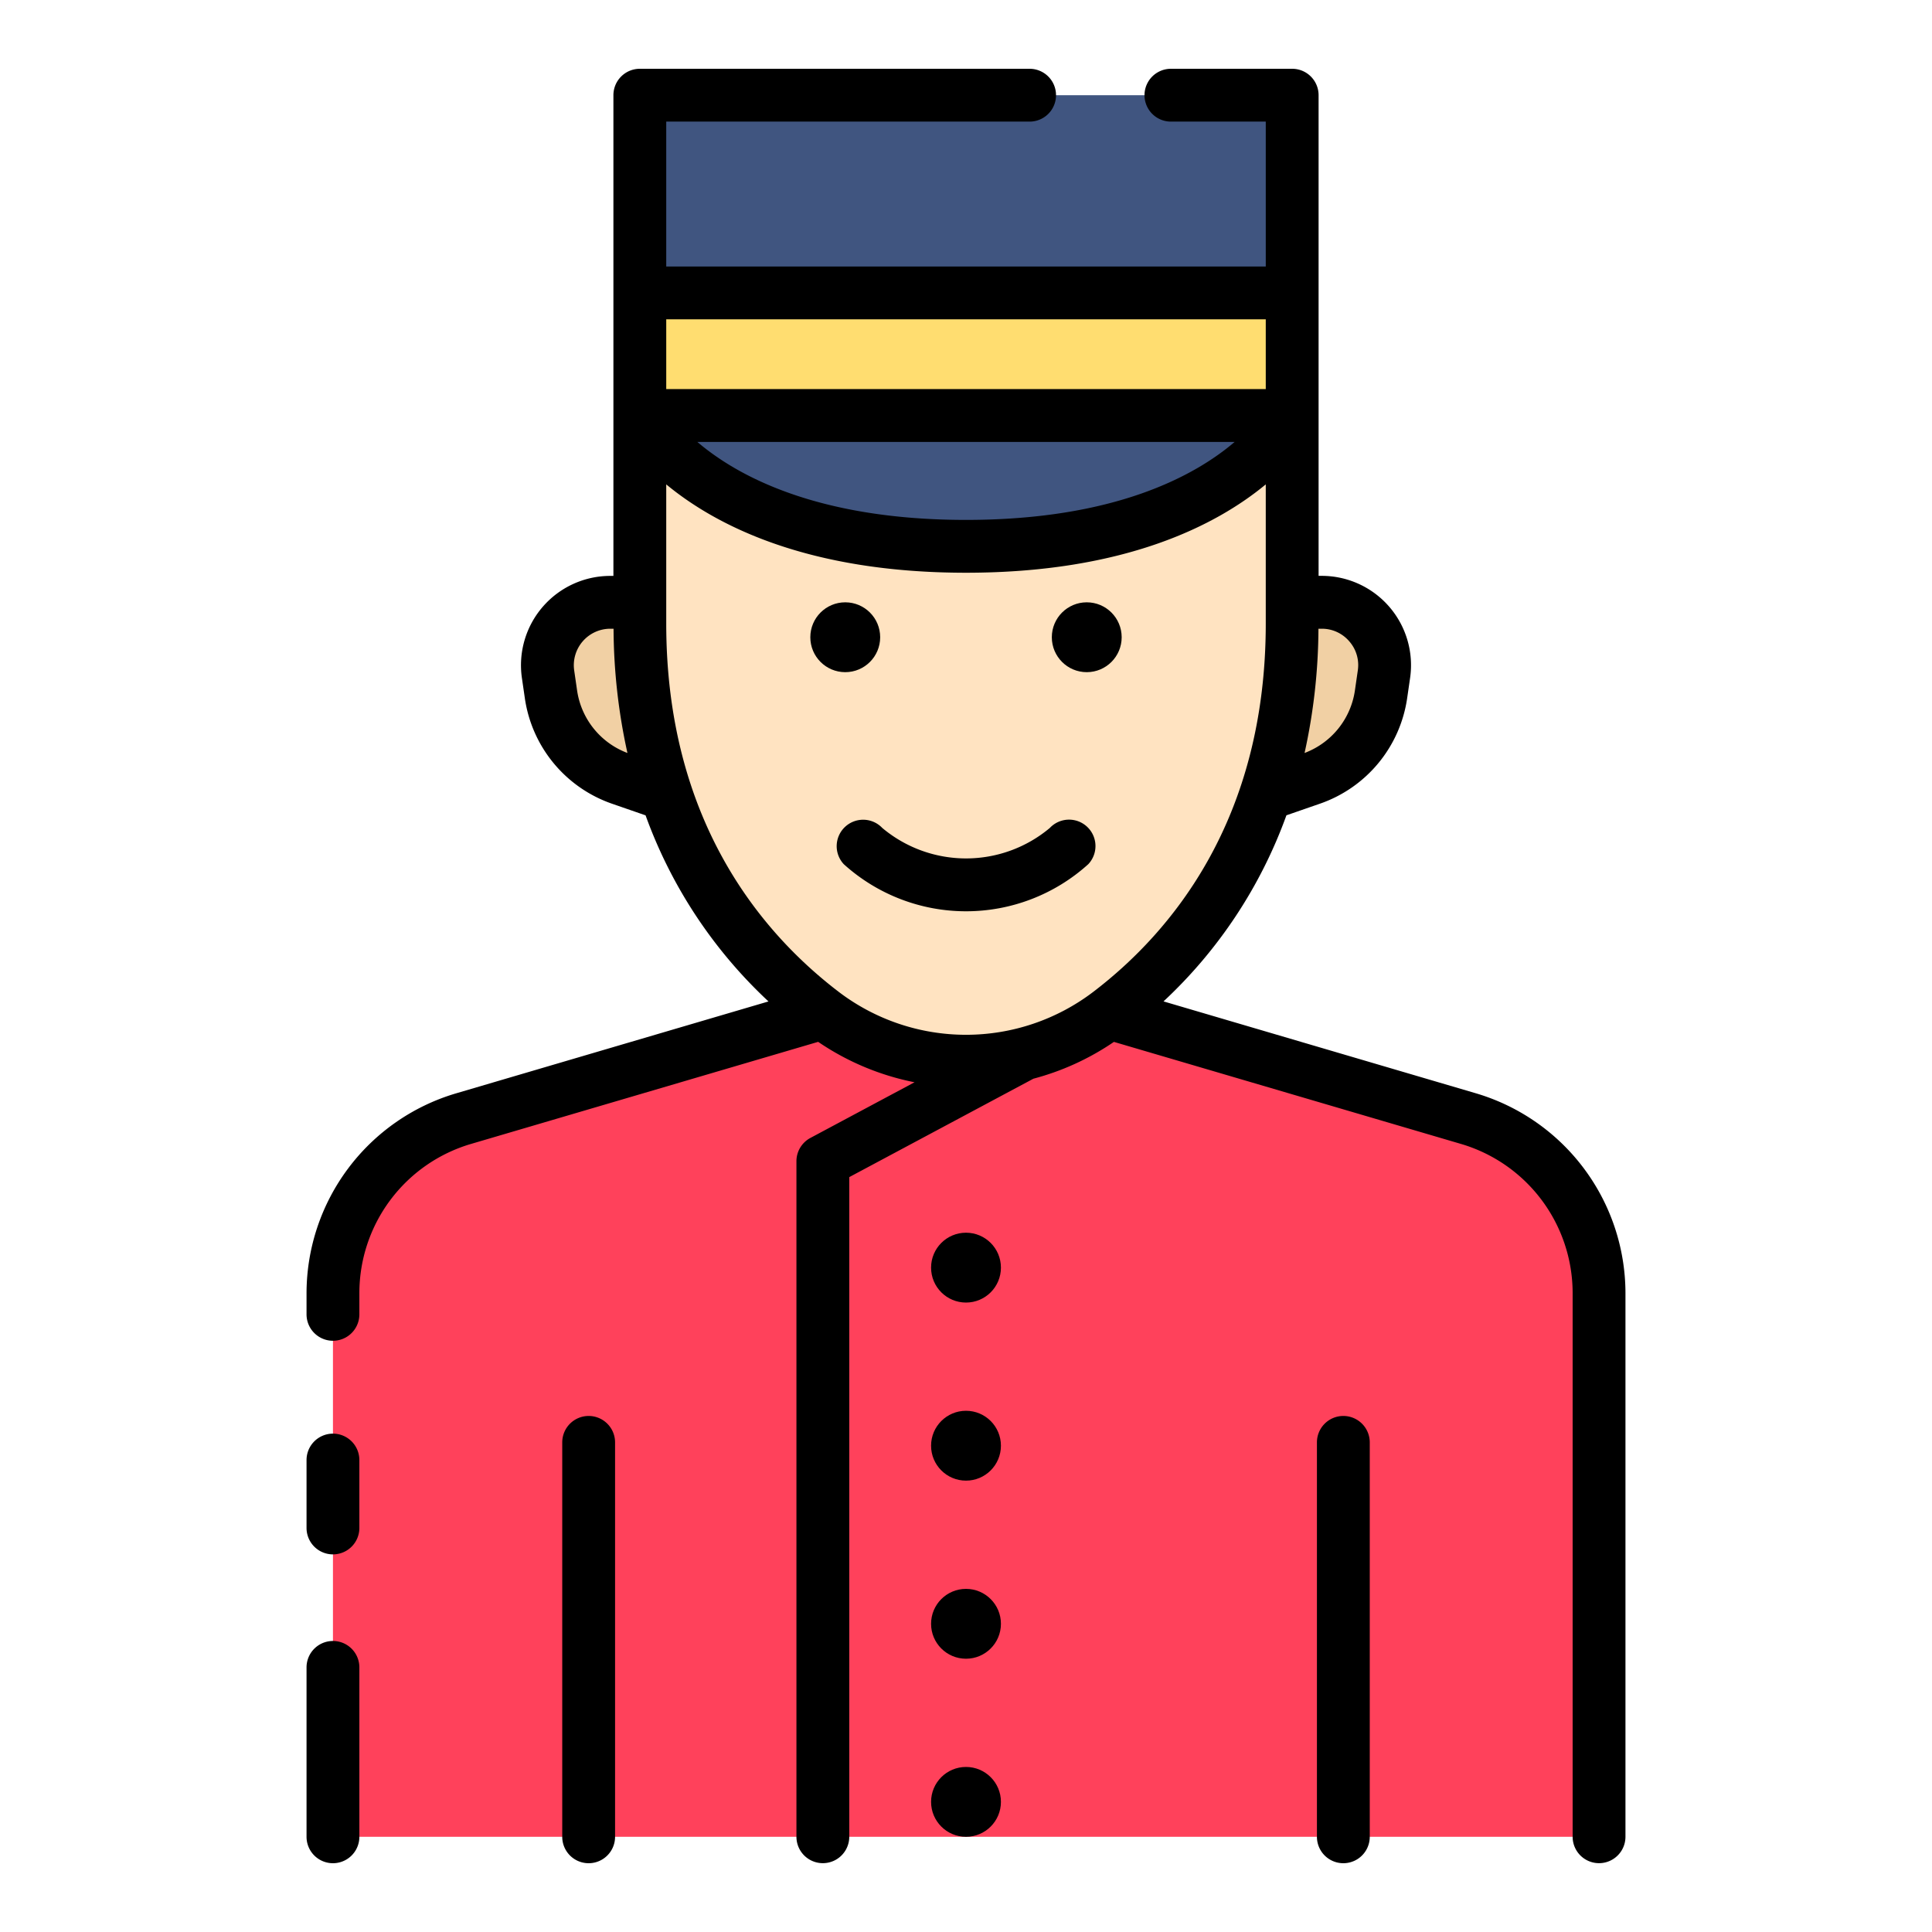 <svg height="512" viewBox="0 0 128 128" width="512" xmlns="http://www.w3.org/2000/svg"><g><path d="m105.941 121.693v-36.057a12 12 0 0 0 -8.615-11.512l-23.842-7.012h-18.968l-23.842 7.012a12 12 0 0 0 -8.615 11.512v36.057z" fill="#ff415b"/><path d="m42.39 39.905h-1.956a4.168 4.168 0 0 0 -4.124 4.767l.191 1.32a7 7 0 0 0 4.634 5.608l2.986 1.036h39.758l2.986-1.036a7 7 0 0 0 4.635-5.608l.191-1.32a4.168 4.168 0 0 0 -4.124-4.767z" fill="#f1d0a4"/><path d="m85.61 27.528s-4.474 8.672-21.61 8.672-21.61-8.667-21.61-8.667v13.774c0 13.464 6.321 21.377 12.126 25.8a15.64 15.64 0 0 0 18.967 0c5.806-4.428 12.127-12.341 12.127-25.8z" fill="#ffe3c1"/><path d="m42.39 6.307v21.221s4.474 8.672 21.61 8.672 21.61-8.667 21.61-8.667v-21.226z" fill="#405580"/><path d="m42.39 19.407h43.221v8.121h-43.221z" fill="#ffdd70"/><g><circle cx="64" cy="119.379" r="2.314"/><path d="m22.059 108.719a1.75 1.75 0 0 0 -1.75 1.75v11.224a1.75 1.75 0 1 0 3.5 0v-11.224a1.75 1.75 0 0 0 -1.75-1.75z"/><path d="m22.059 94.982a1.751 1.751 0 0 0 -1.75 1.75v4.5a1.75 1.75 0 0 0 3.5 0v-4.5a1.751 1.751 0 0 0 -1.75-1.75z"/><path d="m97.82 72.445-20.734-6.1a31.444 31.444 0 0 0 8.143-12.329l2.21-.766a8.721 8.721 0 0 0 5.791-7.01l.192-1.32a5.918 5.918 0 0 0 -5.856-6.768h-.206v-31.845a1.75 1.75 0 0 0 -1.75-1.75h-8.033a1.75 1.75 0 0 0 0 3.5h6.283v9.6h-39.72v-9.6h24.074a1.75 1.75 0 0 0 0-3.5h-25.824a1.75 1.75 0 0 0 -1.75 1.75v31.848h-.206a5.918 5.918 0 0 0 -5.856 6.768l.192 1.32a8.721 8.721 0 0 0 5.791 7.01l2.21.766a31.452 31.452 0 0 0 8.143 12.329l-20.734 6.1a13.826 13.826 0 0 0 -9.871 13.191v1.44a1.75 1.75 0 0 0 3.5 0v-1.44a10.307 10.307 0 0 1 7.358-9.839l23.038-6.775a17.312 17.312 0 0 0 6.385 2.678l-6.9 3.689a1.749 1.749 0 0 0 -.924 1.543v44.755a1.75 1.75 0 0 0 3.5 0v-43.703l12.2-6.52a17.294 17.294 0 0 0 5.334-2.439l23.033 6.772a10.307 10.307 0 0 1 7.358 9.833v36.057a1.75 1.75 0 1 0 3.5 0v-36.054a13.826 13.826 0 0 0 -9.871-13.191zm-8.426-29.954a2.383 2.383 0 0 1 .564 1.929l-.191 1.32a5.227 5.227 0 0 1 -3.336 4.147 38.885 38.885 0 0 0 .919-8.232h.216a2.383 2.383 0 0 1 1.828.836zm-5.534-21.334v4.621h-39.72v-4.621zm-2.06 8.121c-2.642 2.254-7.961 5.167-17.8 5.167s-15.163-2.917-17.8-5.167zm-43.567 16.462-.191-1.32a2.418 2.418 0 0 1 2.392-2.765h.216a38.893 38.893 0 0 0 .919 8.232 5.227 5.227 0 0 1 -3.336-4.147zm5.907-4.433v-9.215c3.264 2.7 9.334 5.853 19.86 5.853s16.6-3.155 19.86-5.853v9.215c0 12.968-6.22 20.434-11.438 24.414a13.921 13.921 0 0 1 -16.844 0c-5.218-3.98-11.438-11.446-11.438-24.414z"/><path d="m39 93.811a1.751 1.751 0 0 0 -1.75 1.75v26.132a1.75 1.75 0 0 0 3.5 0v-26.132a1.751 1.751 0 0 0 -1.75-1.75z"/><path d="m89 93.811a1.751 1.751 0 0 0 -1.75 1.75v26.132a1.75 1.75 0 0 0 3.5 0v-26.132a1.751 1.751 0 0 0 -1.75-1.75z"/><circle cx="64" cy="83.984" r="2.314"/><circle cx="72" cy="42.219" r="2.314"/><circle cx="56" cy="42.219" r="2.314"/><circle cx="64" cy="95.782" r="2.314"/><circle cx="64" cy="107.581" r="2.314"/><path d="m55.989 54.781a1.75 1.75 0 0 0 -.087 2.473 12.072 12.072 0 0 0 16.2 0 1.75 1.75 0 0 0 -2.549-2.4 8.639 8.639 0 0 1 -11.1 0 1.75 1.75 0 0 0 -2.464-.073z"/></g></g></svg>